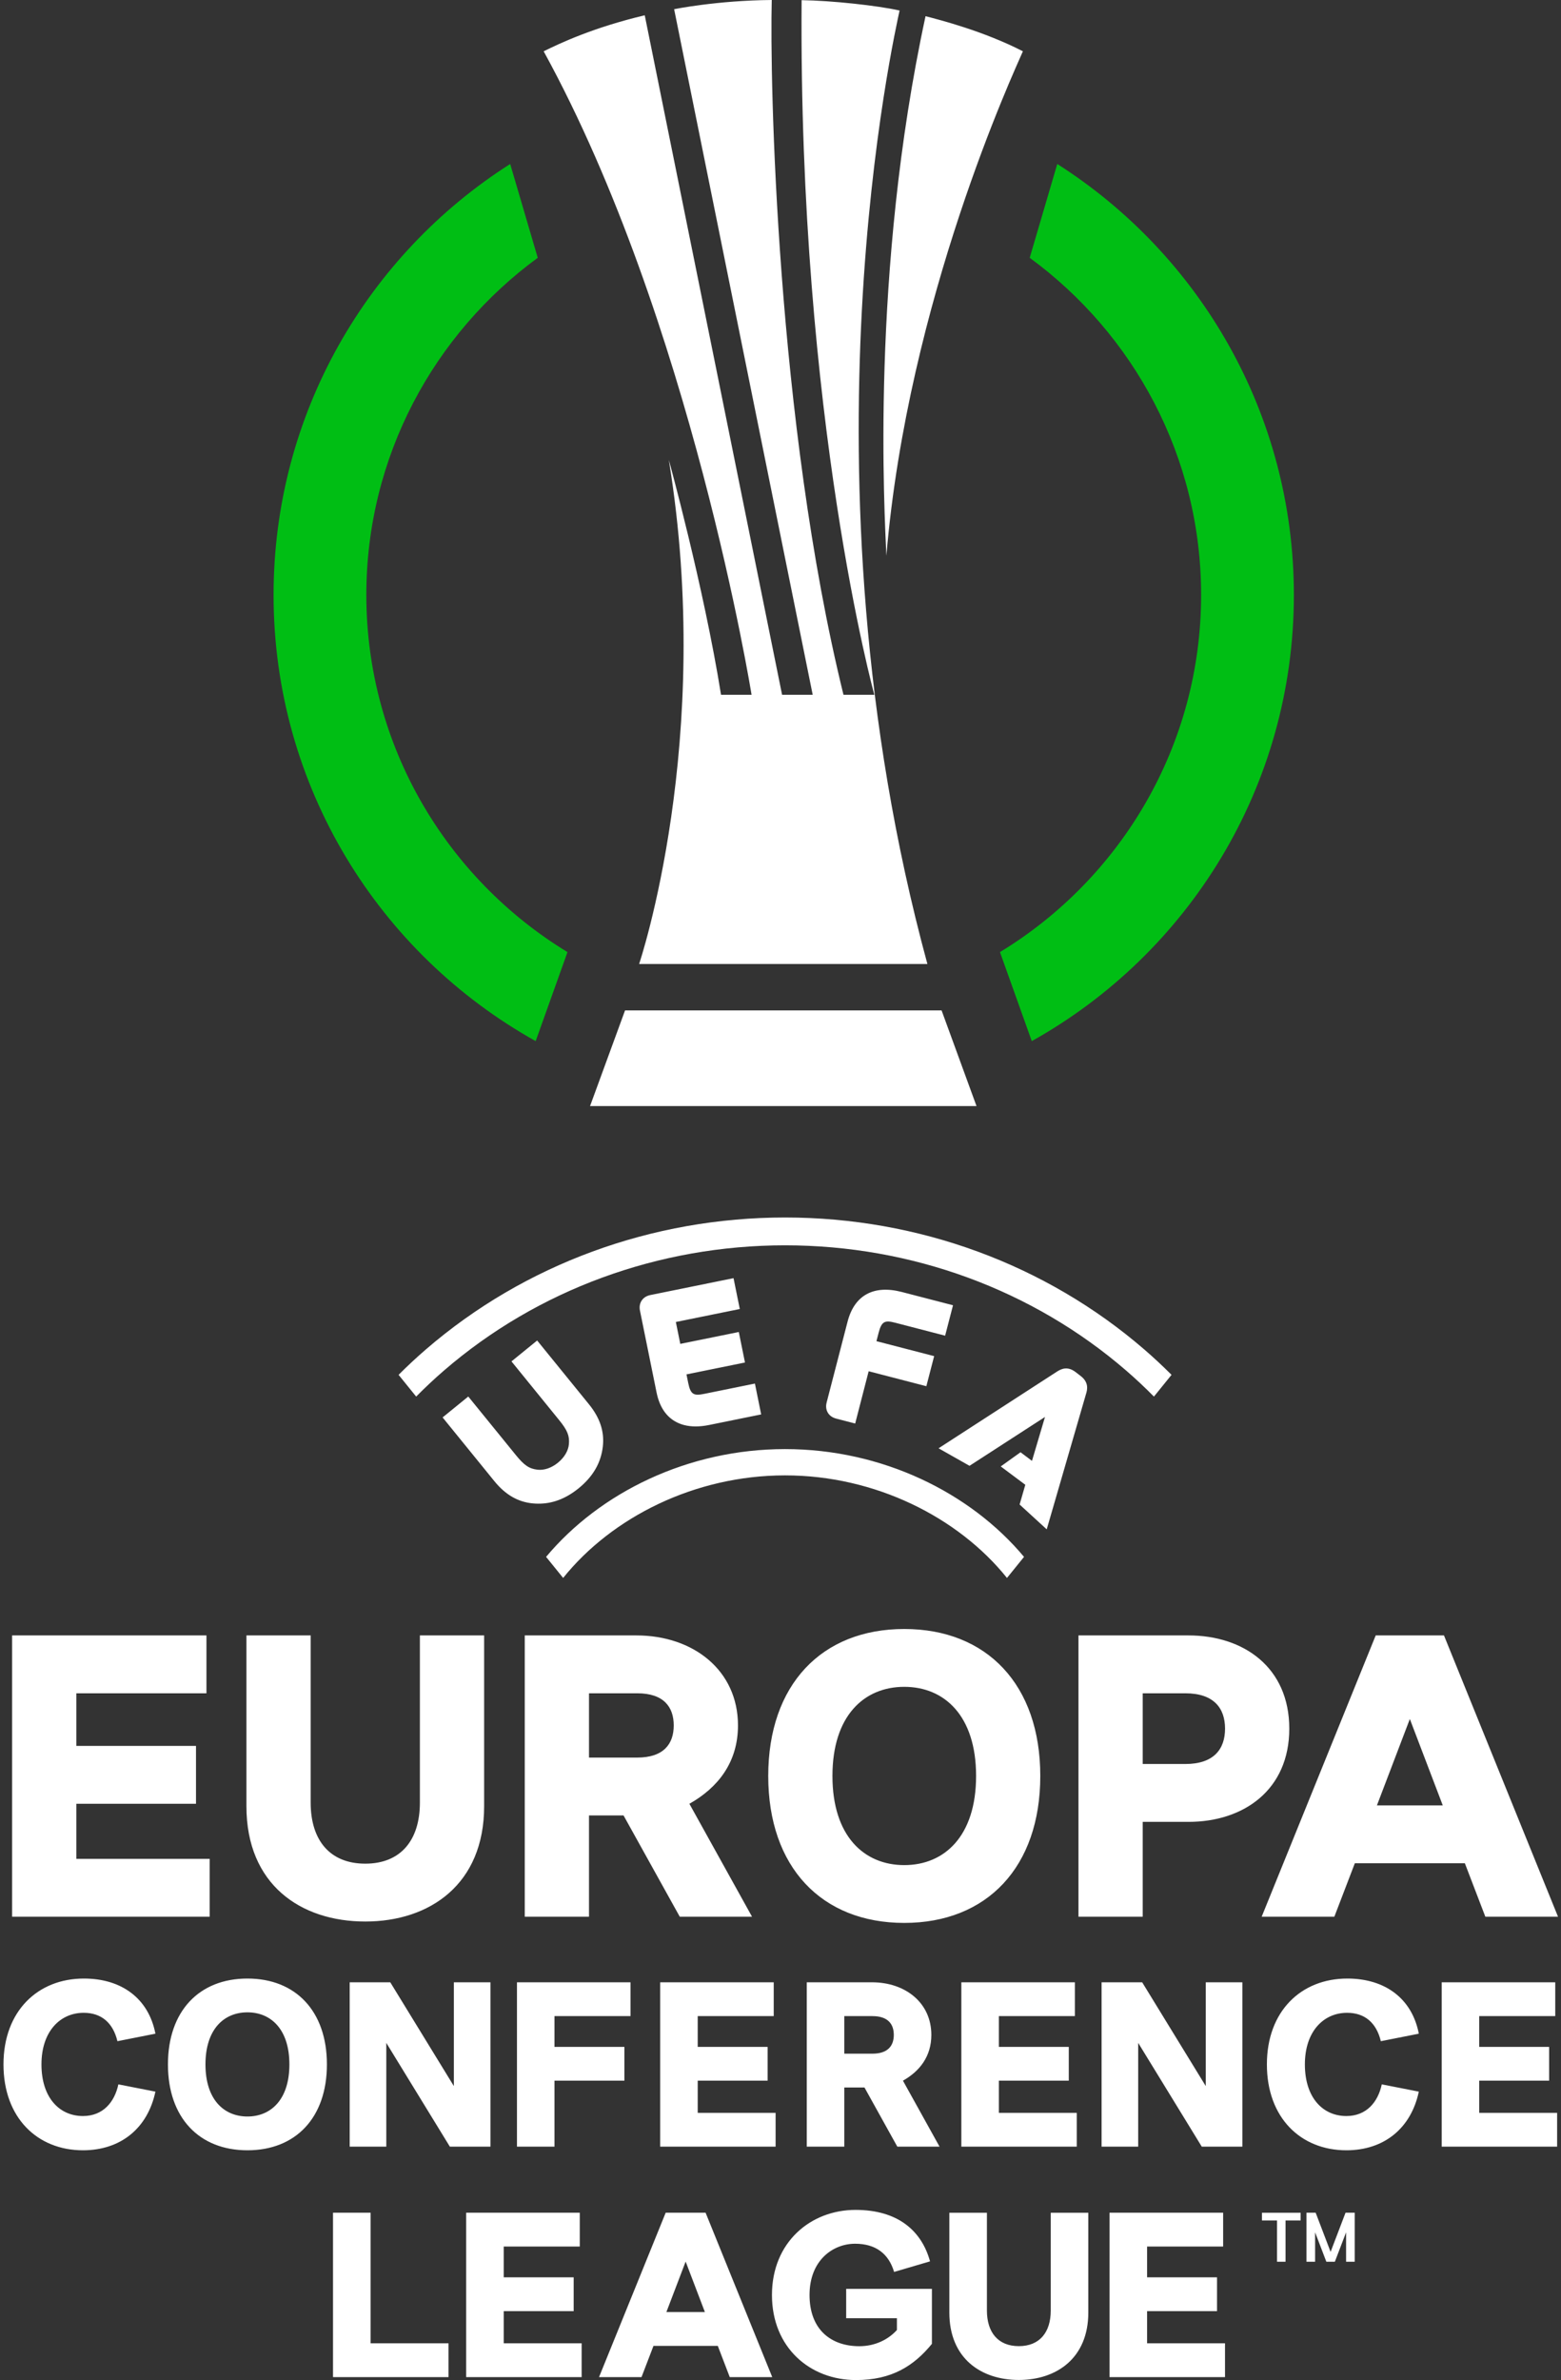 <svg width="275" height="419" viewBox="0 0 275 419" fill="none" xmlns="http://www.w3.org/2000/svg">
<rect x="0" y="0" width="275" height="419" fill="#333333" stroke="none"/>
<path d="M156.152 97.834C159.951 52.771 178.721 12.476 180.202 9.03C173.262 5.468 165.665 3.53 163.051 2.85C153.293 47.974 155.856 90.711 156.152 97.834ZM127.023 122.316C123.974 103.255 117.824 80.956 117.824 80.956C125.902 130.362 112.594 169.707 112.594 169.707H163.379C139.822 83.191 157.787 5.159 158.478 1.851C154.566 0.973 146.502 0.102 141.219 0.029C140.669 73.77 154.03 122.316 154.03 122.316H148.596C136.77 74.256 135.592 13.772 135.959 0C126.371 0.071 118.761 1.617 118.761 1.617L143.173 122.316H137.779C137.779 122.316 114.828 8.843 113.584 2.691C104.468 4.854 98.643 7.618 95.776 9.03C121.779 56.41 132.404 122.316 132.404 122.316H127.023ZM110.113 177.879L103.947 194.724H172.032L165.878 177.879H110.113Z" fill="white"/>
<path d="M186.257 28.868L181.403 45.385C199.692 58.774 211.6 80.387 211.6 104.738C211.6 131.349 197.392 154.703 176.164 167.613L181.767 183.283C209.309 167.927 227.94 138.511 227.94 104.739C227.94 72.835 211.315 44.817 186.257 28.868ZM64.536 104.738C64.536 80.387 76.444 58.774 94.733 45.385L89.879 28.868C64.821 44.817 48.195 72.835 48.195 104.739C48.195 138.511 66.827 167.927 94.369 183.283L99.972 167.613C78.744 154.703 64.536 131.349 64.536 104.738Z" fill="#00BE14"/>
<path d="M157.721 232.866L166.503 235.142L167.891 229.786L158.861 227.446C153.911 226.164 150.522 228.016 149.318 232.663L145.631 246.894C145.46 247.554 145.529 248.175 145.832 248.69C146.135 249.205 146.643 249.567 147.303 249.738L150.656 250.607L153.032 241.403L163.195 244.037L164.567 238.742L154.402 236.108L154.797 234.587C155.319 232.569 155.922 232.4 157.721 232.866ZM129.225 225.014L114.571 227.989C113.902 228.124 113.373 228.46 113.042 228.959C112.711 229.458 112.608 230.075 112.744 230.744L115.665 245.134C116.139 247.475 117.189 249.16 118.784 250.144C119.838 250.795 121.103 251.12 122.561 251.119C123.303 251.118 124.095 251.033 124.935 250.862L134.094 249.003L132.992 243.572L124.082 245.38C122.258 245.751 121.666 245.549 121.25 243.501L120.936 241.956L131.243 239.864L130.153 234.494L119.846 236.586L119.064 232.732L130.328 230.446L129.225 225.014ZM191.322 245.406C191.597 244.567 191.798 243.328 190.391 242.245L189.5 241.559C188.109 240.487 187.008 240.947 186.205 241.468L165.346 254.966L170.798 258.051L184.095 249.451L181.803 257.179L179.786 255.663L176.301 258.159L180.628 261.392L179.623 264.863L184.399 269.234L191.322 245.406ZM78.23 241.266C94.689 227.058 116.024 219.234 138.303 219.234C160.583 219.234 181.917 227.058 198.376 241.266C200.087 242.743 201.723 244.278 203.288 245.864L206.389 242.035C204.849 240.495 203.246 239 201.577 237.559C184.229 222.583 161.757 214.336 138.303 214.336C114.849 214.336 92.378 222.583 75.029 237.559C73.36 239 71.757 240.494 70.218 242.035L73.318 245.863C74.883 244.278 76.519 242.743 78.23 241.266ZM138.303 259.734C154.173 259.734 168.8 267.091 177.399 277.791L180.402 274.083C170.934 262.762 155.412 255.107 138.303 255.107C121.194 255.107 105.673 262.762 96.204 274.083L99.208 277.791C107.806 267.091 122.433 259.734 138.303 259.734ZM98.284 257.511C97.159 258.426 95.851 258.872 94.695 258.736C93.232 258.568 92.343 257.969 90.887 256.171L82.496 245.854L77.972 249.532L87.109 260.774C89.052 263.155 91.265 264.429 93.876 264.669C94.183 264.698 94.489 264.713 94.791 264.716C97.32 264.738 99.669 263.846 101.946 262.004C104.482 259.933 105.874 257.527 106.2 254.651C106.498 252.045 105.702 249.618 103.766 247.23L94.63 235.991L90.106 239.668L98.493 249.989C99.955 251.782 100.359 252.776 100.223 254.245C100.122 255.402 99.415 256.592 98.284 257.511ZM103.764 298.097H112.253C116.923 298.097 118.691 300.502 118.691 303.756C118.691 307.01 116.923 309.415 112.253 309.415H103.764V298.097ZM119.752 337.428H132.485L121.449 317.55C126.472 314.72 130.009 310.263 130.009 303.756C130.009 294.064 122.155 287.91 112.111 287.91H92.445V337.428H103.764V319.602H109.849L119.752 337.428ZM88.74 406.866H101.063V400.91H88.74V395.495H102.137V389.54H82.124V418.484H102.469V412.529H88.74V406.866ZM117.397 407.03L120.789 398.142L124.18 407.03H117.397ZM117.273 389.54L105.53 418.484H113.014L115.123 412.984H126.453L128.561 418.484H136.046L124.303 389.54H117.273ZM242.57 317.833L248.37 302.624L254.172 317.833H242.57ZM254.383 287.91H242.357L222.268 337.428H235.072L238.68 328.019H258.062L261.67 337.428H274.474L254.383 287.91ZM149.071 408.117H158.009V410.186C156.561 411.8 154.244 413.041 151.388 413.041C146.382 413.041 142.616 410.104 142.616 404.022C142.616 397.94 146.713 395.001 150.644 395.001C154.244 395.001 156.561 396.739 157.512 399.966L163.844 398.104C162.354 392.684 158.133 389.043 150.726 389.043C142.782 389.043 135.995 394.753 135.995 404.022C135.995 413.29 142.698 419 150.808 419C157.099 419 160.988 416.518 164.174 412.629V402.946H149.071V408.117ZM185.11 406.744C185.11 410.631 183.123 413.03 179.486 413.03C175.847 413.03 173.863 410.631 173.863 406.744V389.543H167.246V407.115C167.246 415.18 172.827 418.983 179.486 418.983C186.143 418.983 191.726 415.138 191.726 407.115V389.543H185.11V406.744ZM202.081 406.866H214.402V400.911H202.081V395.495H215.477V389.54H195.464V418.484H215.808V412.53H202.081V406.866ZM65.284 389.54H58.667V418.484H79.011V412.529H65.284V389.54ZM85.29 287.91H73.972V317.337C73.972 323.987 70.576 328.091 64.352 328.091C58.127 328.091 54.73 323.987 54.73 317.337V287.91H43.413V317.975C43.413 331.769 52.962 338.277 64.352 338.277C75.74 338.277 85.29 331.698 85.29 317.975V287.91ZM201.312 298.097H208.811C213.833 298.097 215.815 300.714 215.815 304.321C215.815 307.93 213.833 310.547 208.811 310.547H201.312V298.097ZM189.993 337.428H201.312V320.734H209.374C219.138 320.734 227.132 315.075 227.132 304.321C227.132 293.569 219.138 287.91 209.374 287.91H189.993V337.428ZM159.303 296.959C166.372 296.959 171.956 302.048 171.956 312.651C171.956 323.255 166.372 328.345 159.303 328.345C152.233 328.345 146.65 323.255 146.65 312.651C146.65 302.048 152.233 296.959 159.303 296.959ZM159.303 338.523C173.865 338.523 183.266 328.697 183.266 312.651C183.266 296.604 173.865 286.778 159.303 286.778C144.74 286.778 135.34 296.604 135.34 312.651C135.34 328.697 144.74 338.523 159.303 338.523ZM13.45 317.55H34.529V307.363H13.45V298.097H36.369V287.91H2.133V337.428H36.935V327.241H13.45V317.55Z" fill="white"/>
<path d="M237.042 389.538L234.41 396.437L231.778 389.538H230.162V398.171H231.681V392.994L233.661 398.171H235.16L237.139 392.994V398.171H238.658V389.538H237.042ZM222.318 390.905H224.973V398.171H226.471V390.905H229.127V389.543H222.318V390.905Z" fill="white"/>
<path d="M153.699 361.542H148.739V354.929H153.699C156.428 354.929 157.46 356.334 157.46 358.236C157.46 360.136 156.428 361.542 153.699 361.542ZM164.074 358.236C164.074 352.572 159.485 348.977 153.616 348.977H142.125V377.91H148.739V367.494H152.294L158.08 377.91H165.52L159.072 366.296C162.007 364.642 164.074 362.038 164.074 358.236ZM14.74 354.346C17.838 354.346 19.903 356.081 20.688 359.345L27.379 358.022C26.181 351.827 21.431 348.316 14.781 348.316C6.644 348.316 0.613 354.058 0.613 363.433C0.613 372.809 6.561 378.55 14.616 378.55C21.266 378.55 26.016 374.668 27.379 368.225L20.853 366.944C20.193 370.042 18.169 372.52 14.616 372.52C10.445 372.52 7.304 369.257 7.304 363.433C7.304 357.609 10.61 354.346 14.74 354.346ZM189.692 371.958H175.969V366.296H188.286V360.343H175.969V354.929H189.361V348.977H169.357V377.91H189.692V371.958ZM86.403 348.977H79.956V367.247L68.755 348.977H61.604V377.911H68.052V359.642L79.252 377.911H86.403V348.977ZM43.589 372.603C39.458 372.603 36.196 369.629 36.196 363.433C36.196 357.237 39.458 354.264 43.589 354.264C47.72 354.264 50.982 357.237 50.982 363.433C50.982 369.629 47.72 372.603 43.589 372.603ZM43.589 348.316C35.08 348.316 29.587 354.056 29.587 363.433C29.587 372.809 35.08 378.55 43.589 378.55C52.097 378.55 57.591 372.809 57.591 363.433C57.591 354.056 52.097 348.316 43.589 348.316ZM136.639 371.958H122.917V366.296H135.233V360.343H122.917V354.929H136.308V348.977H116.304V377.91H136.639V371.958ZM237.314 354.346C240.411 354.346 242.477 356.081 243.261 359.345L249.952 358.022C248.756 351.827 244.005 348.316 237.355 348.316C229.218 348.316 223.187 354.058 223.187 363.433C223.187 372.809 229.135 378.55 237.19 378.55C243.839 378.55 248.589 374.668 249.952 368.225L243.426 366.944C242.766 370.042 240.742 372.52 237.19 372.52C233.018 372.52 229.879 369.257 229.879 363.433C229.879 357.609 233.183 354.346 237.314 354.346ZM111.076 354.929V348.977H91.072V377.91H97.684V366.296H110.001V360.343H97.684V354.929H111.076ZM260.594 366.296H272.91V360.343H260.594V354.929H273.985V348.977H253.981V377.91H274.316V371.958H260.594V366.296ZM212.418 367.247L201.217 348.977H194.066V377.911H200.514V359.642L211.715 377.911H218.865V348.977H212.418V367.247Z" fill="white"/>
</svg>
